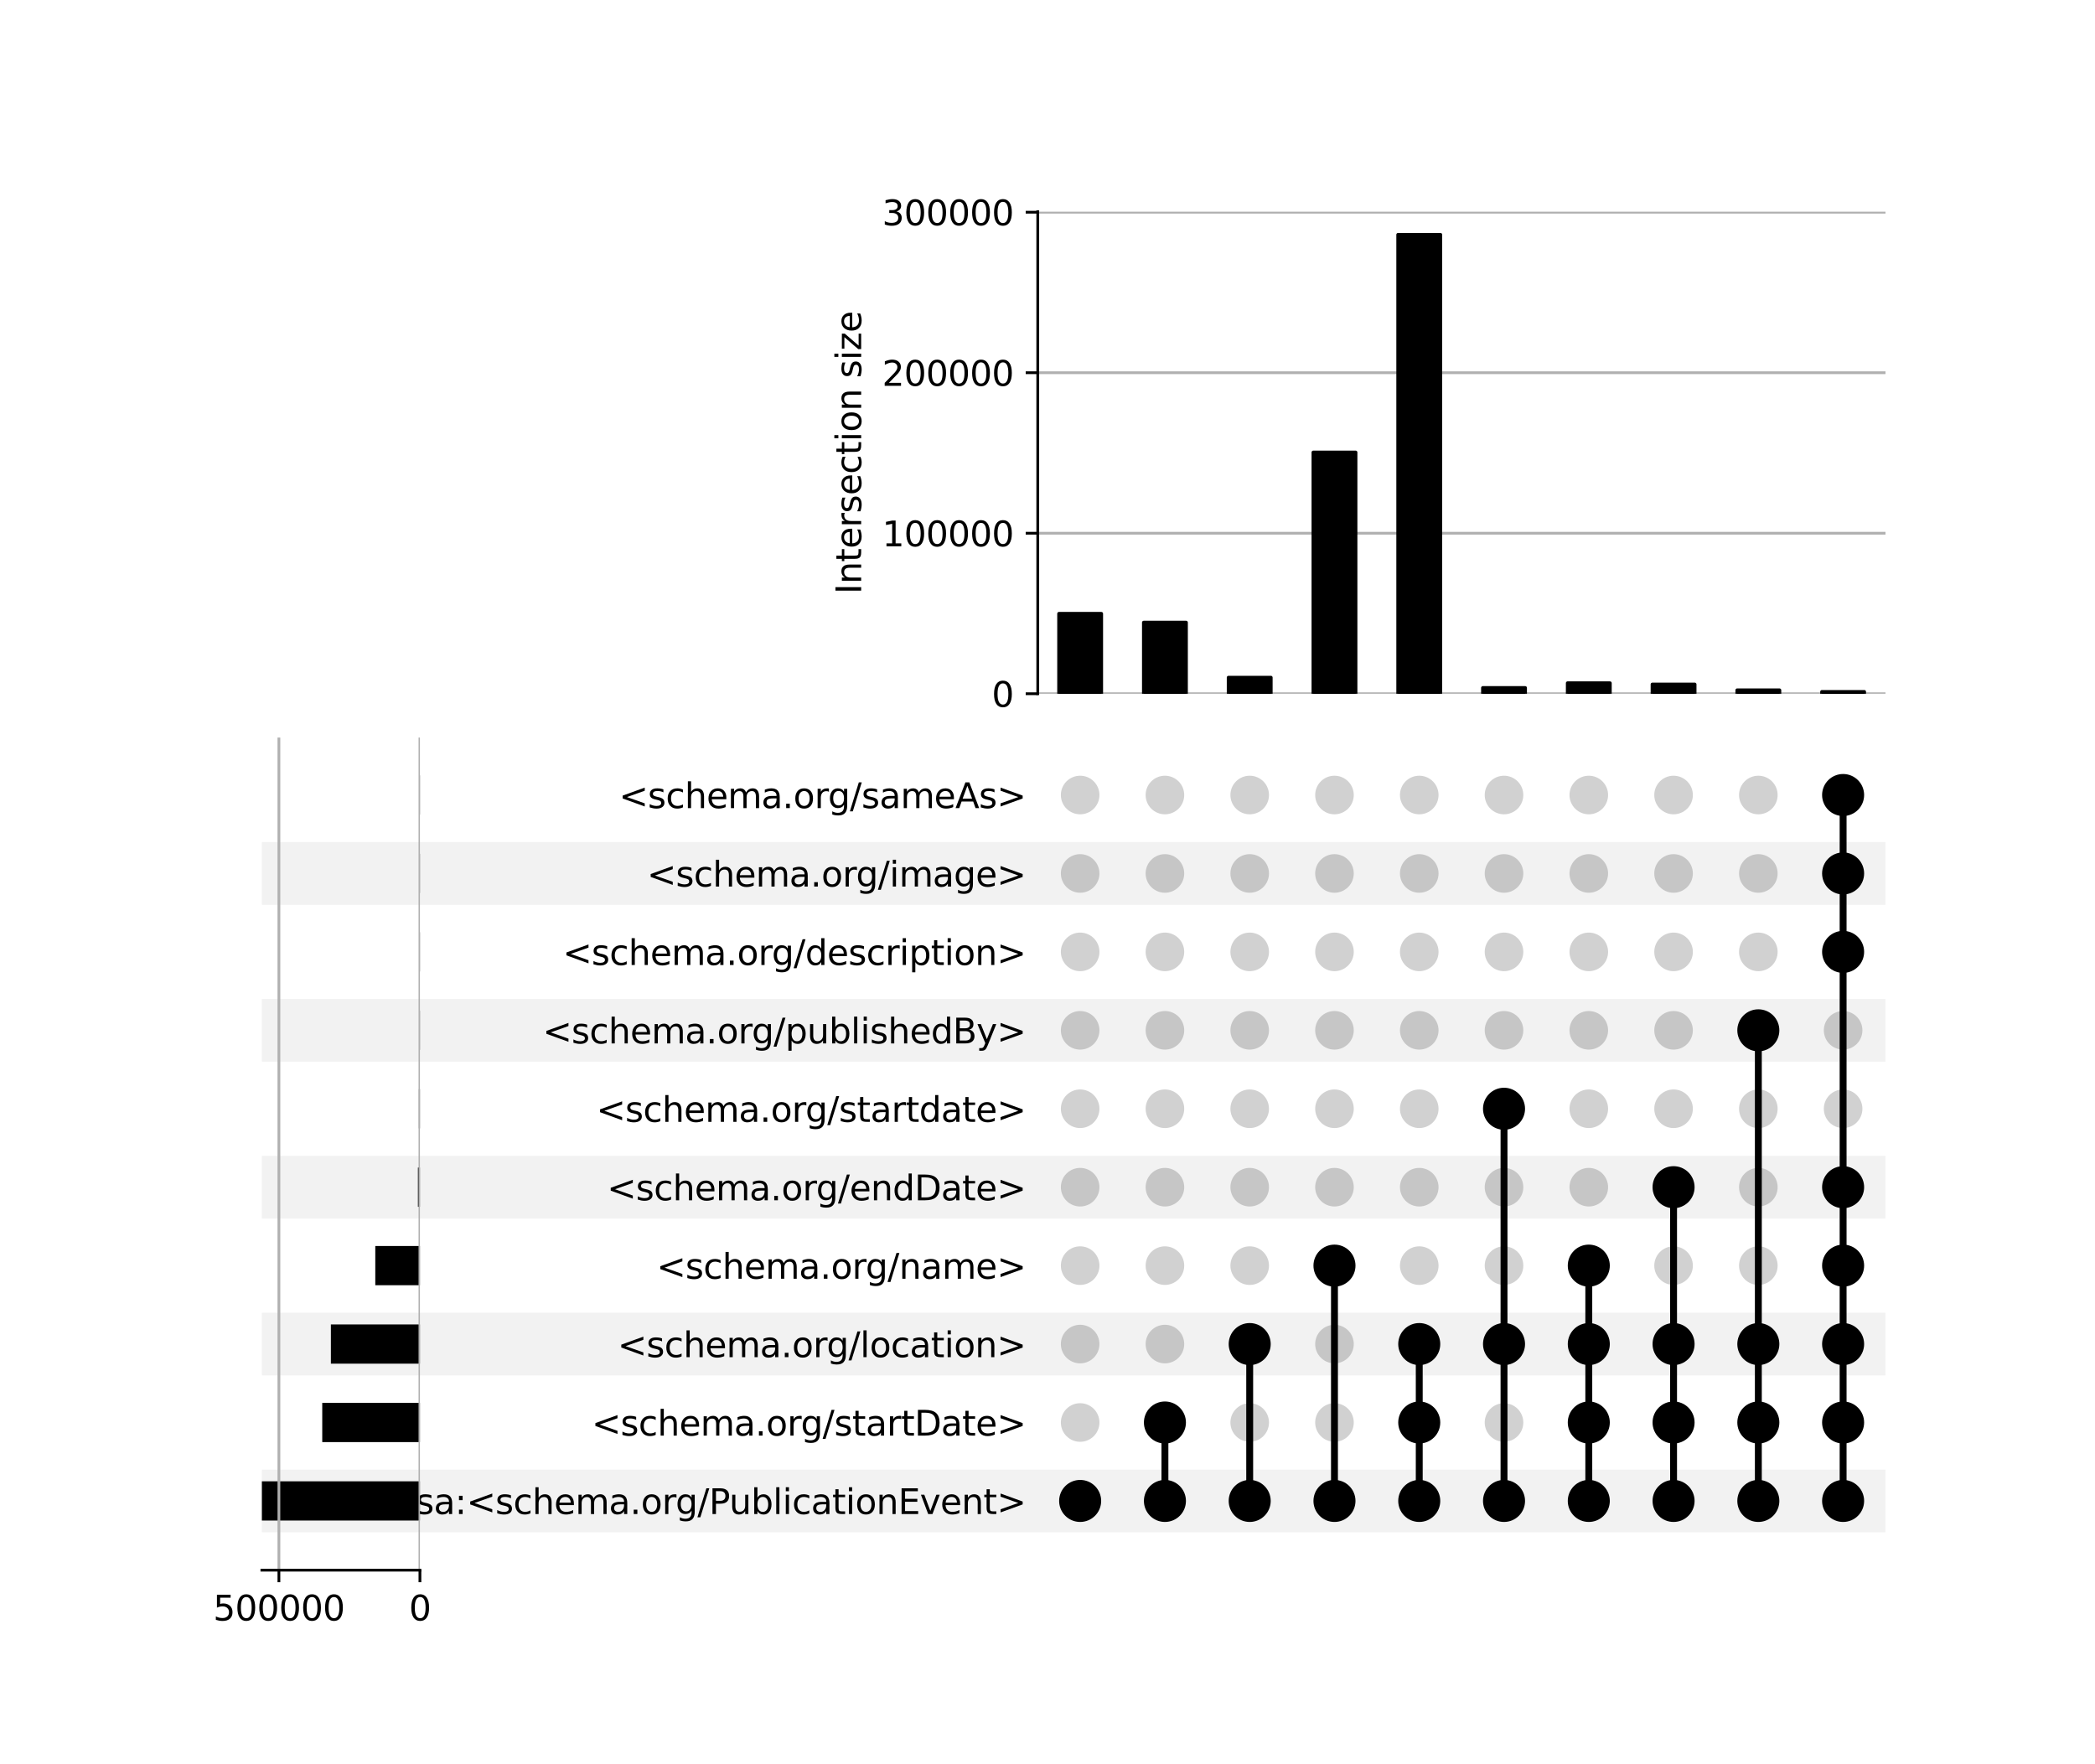 <?xml version="1.0" encoding="utf-8" standalone="no"?>
<!DOCTYPE svg PUBLIC "-//W3C//DTD SVG 1.1//EN"
  "http://www.w3.org/Graphics/SVG/1.1/DTD/svg11.dtd">
<svg xmlns:xlink="http://www.w3.org/1999/xlink" width="608pt" height="512pt" viewBox="0 0 608 512" xmlns="http://www.w3.org/2000/svg" version="1.1">
 <defs>
  <style type="text/css">*{stroke-linejoin: round; stroke-linecap: butt}</style>
 </defs>
 <g id="figure_1">
  <g id="patch_1">
   <path d="M 0 512 
L 608 512 
L 608 0 
L 0 0 
z
" style="fill: #ffffff"/>
  </g>
  <g id="axes_1">
   <g id="patch_2">
    <path d="M 76 444.697 
L 547.2 444.697 
L 547.2 426.486 
L 76 426.486 
z
" clip-path="url(#p957fea3baf)" style="fill-opacity: 0.051"/>
   </g>
   <g id="patch_3">
    <path d="M 76 399.17 
L 547.2 399.17 
L 547.2 380.96 
L 76 380.96 
z
" clip-path="url(#p957fea3baf)" style="fill-opacity: 0.051"/>
   </g>
   <g id="patch_4">
    <path d="M 76 353.644 
L 547.2 353.644 
L 547.2 335.434 
L 76 335.434 
z
" clip-path="url(#p957fea3baf)" style="fill-opacity: 0.051"/>
   </g>
   <g id="patch_5">
    <path d="M 76 308.118 
L 547.2 308.118 
L 547.2 289.907 
L 76 289.907 
z
" clip-path="url(#p957fea3baf)" style="fill-opacity: 0.051"/>
   </g>
   <g id="patch_6">
    <path d="M 76 262.591 
L 547.2 262.591 
L 547.2 244.381 
L 76 244.381 
z
" clip-path="url(#p957fea3baf)" style="fill-opacity: 0.051"/>
   </g>
   <g id="matplotlib.axis_1"/>
   <g id="matplotlib.axis_2">
    <g id="ytick_1"/>
    <g id="ytick_2"/>
    <g id="ytick_3"/>
    <g id="ytick_4"/>
    <g id="ytick_5"/>
    <g id="ytick_6"/>
    <g id="ytick_7"/>
    <g id="ytick_8"/>
    <g id="ytick_9"/>
    <g id="ytick_10"/>
   </g>
  </g>
  <g id="axes_2">
   <g id="matplotlib.axis_3">
    <g id="ytick_11">
     <g id="line2d_1"/>
     <g id="text_1">
      <!-- isa:&lt;schema.org/PublicationEvent&gt; -->
      <g transform="translate(117.888 439.391) scale(0.1 -0.1)">
       <defs>
        <path id="DejaVuSans-69" d="M 603 3500 
L 1178 3500 
L 1178 0 
L 603 0 
L 603 3500 
z
M 603 4863 
L 1178 4863 
L 1178 4134 
L 603 4134 
L 603 4863 
z
" transform="scale(0.016)"/>
        <path id="DejaVuSans-73" d="M 2834 3397 
L 2834 2853 
Q 2591 2978 2328 3040 
Q 2066 3103 1784 3103 
Q 1356 3103 1142 2972 
Q 928 2841 928 2578 
Q 928 2378 1081 2264 
Q 1234 2150 1697 2047 
L 1894 2003 
Q 2506 1872 2764 1633 
Q 3022 1394 3022 966 
Q 3022 478 2636 193 
Q 2250 -91 1575 -91 
Q 1294 -91 989 -36 
Q 684 19 347 128 
L 347 722 
Q 666 556 975 473 
Q 1284 391 1588 391 
Q 1994 391 2212 530 
Q 2431 669 2431 922 
Q 2431 1156 2273 1281 
Q 2116 1406 1581 1522 
L 1381 1569 
Q 847 1681 609 1914 
Q 372 2147 372 2553 
Q 372 3047 722 3315 
Q 1072 3584 1716 3584 
Q 2034 3584 2315 3537 
Q 2597 3491 2834 3397 
z
" transform="scale(0.016)"/>
        <path id="DejaVuSans-61" d="M 2194 1759 
Q 1497 1759 1228 1600 
Q 959 1441 959 1056 
Q 959 750 1161 570 
Q 1363 391 1709 391 
Q 2188 391 2477 730 
Q 2766 1069 2766 1631 
L 2766 1759 
L 2194 1759 
z
M 3341 1997 
L 3341 0 
L 2766 0 
L 2766 531 
Q 2569 213 2275 61 
Q 1981 -91 1556 -91 
Q 1019 -91 701 211 
Q 384 513 384 1019 
Q 384 1609 779 1909 
Q 1175 2209 1959 2209 
L 2766 2209 
L 2766 2266 
Q 2766 2663 2505 2880 
Q 2244 3097 1772 3097 
Q 1472 3097 1187 3025 
Q 903 2953 641 2809 
L 641 3341 
Q 956 3463 1253 3523 
Q 1550 3584 1831 3584 
Q 2591 3584 2966 3190 
Q 3341 2797 3341 1997 
z
" transform="scale(0.016)"/>
        <path id="DejaVuSans-3a" d="M 750 794 
L 1409 794 
L 1409 0 
L 750 0 
L 750 794 
z
M 750 3309 
L 1409 3309 
L 1409 2516 
L 750 2516 
L 750 3309 
z
" transform="scale(0.016)"/>
        <path id="DejaVuSans-3c" d="M 4684 3150 
L 1459 2003 
L 4684 863 
L 4684 294 
L 678 1747 
L 678 2266 
L 4684 3719 
L 4684 3150 
z
" transform="scale(0.016)"/>
        <path id="DejaVuSans-63" d="M 3122 3366 
L 3122 2828 
Q 2878 2963 2633 3030 
Q 2388 3097 2138 3097 
Q 1578 3097 1268 2742 
Q 959 2388 959 1747 
Q 959 1106 1268 751 
Q 1578 397 2138 397 
Q 2388 397 2633 464 
Q 2878 531 3122 666 
L 3122 134 
Q 2881 22 2623 -34 
Q 2366 -91 2075 -91 
Q 1284 -91 818 406 
Q 353 903 353 1747 
Q 353 2603 823 3093 
Q 1294 3584 2113 3584 
Q 2378 3584 2631 3529 
Q 2884 3475 3122 3366 
z
" transform="scale(0.016)"/>
        <path id="DejaVuSans-68" d="M 3513 2113 
L 3513 0 
L 2938 0 
L 2938 2094 
Q 2938 2591 2744 2837 
Q 2550 3084 2163 3084 
Q 1697 3084 1428 2787 
Q 1159 2491 1159 1978 
L 1159 0 
L 581 0 
L 581 4863 
L 1159 4863 
L 1159 2956 
Q 1366 3272 1645 3428 
Q 1925 3584 2291 3584 
Q 2894 3584 3203 3211 
Q 3513 2838 3513 2113 
z
" transform="scale(0.016)"/>
        <path id="DejaVuSans-65" d="M 3597 1894 
L 3597 1613 
L 953 1613 
Q 991 1019 1311 708 
Q 1631 397 2203 397 
Q 2534 397 2845 478 
Q 3156 559 3463 722 
L 3463 178 
Q 3153 47 2828 -22 
Q 2503 -91 2169 -91 
Q 1331 -91 842 396 
Q 353 884 353 1716 
Q 353 2575 817 3079 
Q 1281 3584 2069 3584 
Q 2775 3584 3186 3129 
Q 3597 2675 3597 1894 
z
M 3022 2063 
Q 3016 2534 2758 2815 
Q 2500 3097 2075 3097 
Q 1594 3097 1305 2825 
Q 1016 2553 972 2059 
L 3022 2063 
z
" transform="scale(0.016)"/>
        <path id="DejaVuSans-6d" d="M 3328 2828 
Q 3544 3216 3844 3400 
Q 4144 3584 4550 3584 
Q 5097 3584 5394 3201 
Q 5691 2819 5691 2113 
L 5691 0 
L 5113 0 
L 5113 2094 
Q 5113 2597 4934 2840 
Q 4756 3084 4391 3084 
Q 3944 3084 3684 2787 
Q 3425 2491 3425 1978 
L 3425 0 
L 2847 0 
L 2847 2094 
Q 2847 2600 2669 2842 
Q 2491 3084 2119 3084 
Q 1678 3084 1418 2786 
Q 1159 2488 1159 1978 
L 1159 0 
L 581 0 
L 581 3500 
L 1159 3500 
L 1159 2956 
Q 1356 3278 1631 3431 
Q 1906 3584 2284 3584 
Q 2666 3584 2933 3390 
Q 3200 3197 3328 2828 
z
" transform="scale(0.016)"/>
        <path id="DejaVuSans-2e" d="M 684 794 
L 1344 794 
L 1344 0 
L 684 0 
L 684 794 
z
" transform="scale(0.016)"/>
        <path id="DejaVuSans-6f" d="M 1959 3097 
Q 1497 3097 1228 2736 
Q 959 2375 959 1747 
Q 959 1119 1226 758 
Q 1494 397 1959 397 
Q 2419 397 2687 759 
Q 2956 1122 2956 1747 
Q 2956 2369 2687 2733 
Q 2419 3097 1959 3097 
z
M 1959 3584 
Q 2709 3584 3137 3096 
Q 3566 2609 3566 1747 
Q 3566 888 3137 398 
Q 2709 -91 1959 -91 
Q 1206 -91 779 398 
Q 353 888 353 1747 
Q 353 2609 779 3096 
Q 1206 3584 1959 3584 
z
" transform="scale(0.016)"/>
        <path id="DejaVuSans-72" d="M 2631 2963 
Q 2534 3019 2420 3045 
Q 2306 3072 2169 3072 
Q 1681 3072 1420 2755 
Q 1159 2438 1159 1844 
L 1159 0 
L 581 0 
L 581 3500 
L 1159 3500 
L 1159 2956 
Q 1341 3275 1631 3429 
Q 1922 3584 2338 3584 
Q 2397 3584 2469 3576 
Q 2541 3569 2628 3553 
L 2631 2963 
z
" transform="scale(0.016)"/>
        <path id="DejaVuSans-67" d="M 2906 1791 
Q 2906 2416 2648 2759 
Q 2391 3103 1925 3103 
Q 1463 3103 1205 2759 
Q 947 2416 947 1791 
Q 947 1169 1205 825 
Q 1463 481 1925 481 
Q 2391 481 2648 825 
Q 2906 1169 2906 1791 
z
M 3481 434 
Q 3481 -459 3084 -895 
Q 2688 -1331 1869 -1331 
Q 1566 -1331 1297 -1286 
Q 1028 -1241 775 -1147 
L 775 -588 
Q 1028 -725 1275 -790 
Q 1522 -856 1778 -856 
Q 2344 -856 2625 -561 
Q 2906 -266 2906 331 
L 2906 616 
Q 2728 306 2450 153 
Q 2172 0 1784 0 
Q 1141 0 747 490 
Q 353 981 353 1791 
Q 353 2603 747 3093 
Q 1141 3584 1784 3584 
Q 2172 3584 2450 3431 
Q 2728 3278 2906 2969 
L 2906 3500 
L 3481 3500 
L 3481 434 
z
" transform="scale(0.016)"/>
        <path id="DejaVuSans-2f" d="M 1625 4666 
L 2156 4666 
L 531 -594 
L 0 -594 
L 1625 4666 
z
" transform="scale(0.016)"/>
        <path id="DejaVuSans-50" d="M 1259 4147 
L 1259 2394 
L 2053 2394 
Q 2494 2394 2734 2622 
Q 2975 2850 2975 3272 
Q 2975 3691 2734 3919 
Q 2494 4147 2053 4147 
L 1259 4147 
z
M 628 4666 
L 2053 4666 
Q 2838 4666 3239 4311 
Q 3641 3956 3641 3272 
Q 3641 2581 3239 2228 
Q 2838 1875 2053 1875 
L 1259 1875 
L 1259 0 
L 628 0 
L 628 4666 
z
" transform="scale(0.016)"/>
        <path id="DejaVuSans-75" d="M 544 1381 
L 544 3500 
L 1119 3500 
L 1119 1403 
Q 1119 906 1312 657 
Q 1506 409 1894 409 
Q 2359 409 2629 706 
Q 2900 1003 2900 1516 
L 2900 3500 
L 3475 3500 
L 3475 0 
L 2900 0 
L 2900 538 
Q 2691 219 2414 64 
Q 2138 -91 1772 -91 
Q 1169 -91 856 284 
Q 544 659 544 1381 
z
M 1991 3584 
L 1991 3584 
z
" transform="scale(0.016)"/>
        <path id="DejaVuSans-62" d="M 3116 1747 
Q 3116 2381 2855 2742 
Q 2594 3103 2138 3103 
Q 1681 3103 1420 2742 
Q 1159 2381 1159 1747 
Q 1159 1113 1420 752 
Q 1681 391 2138 391 
Q 2594 391 2855 752 
Q 3116 1113 3116 1747 
z
M 1159 2969 
Q 1341 3281 1617 3432 
Q 1894 3584 2278 3584 
Q 2916 3584 3314 3078 
Q 3713 2572 3713 1747 
Q 3713 922 3314 415 
Q 2916 -91 2278 -91 
Q 1894 -91 1617 61 
Q 1341 213 1159 525 
L 1159 0 
L 581 0 
L 581 4863 
L 1159 4863 
L 1159 2969 
z
" transform="scale(0.016)"/>
        <path id="DejaVuSans-6c" d="M 603 4863 
L 1178 4863 
L 1178 0 
L 603 0 
L 603 4863 
z
" transform="scale(0.016)"/>
        <path id="DejaVuSans-74" d="M 1172 4494 
L 1172 3500 
L 2356 3500 
L 2356 3053 
L 1172 3053 
L 1172 1153 
Q 1172 725 1289 603 
Q 1406 481 1766 481 
L 2356 481 
L 2356 0 
L 1766 0 
Q 1100 0 847 248 
Q 594 497 594 1153 
L 594 3053 
L 172 3053 
L 172 3500 
L 594 3500 
L 594 4494 
L 1172 4494 
z
" transform="scale(0.016)"/>
        <path id="DejaVuSans-6e" d="M 3513 2113 
L 3513 0 
L 2938 0 
L 2938 2094 
Q 2938 2591 2744 2837 
Q 2550 3084 2163 3084 
Q 1697 3084 1428 2787 
Q 1159 2491 1159 1978 
L 1159 0 
L 581 0 
L 581 3500 
L 1159 3500 
L 1159 2956 
Q 1366 3272 1645 3428 
Q 1925 3584 2291 3584 
Q 2894 3584 3203 3211 
Q 3513 2838 3513 2113 
z
" transform="scale(0.016)"/>
        <path id="DejaVuSans-45" d="M 628 4666 
L 3578 4666 
L 3578 4134 
L 1259 4134 
L 1259 2753 
L 3481 2753 
L 3481 2222 
L 1259 2222 
L 1259 531 
L 3634 531 
L 3634 0 
L 628 0 
L 628 4666 
z
" transform="scale(0.016)"/>
        <path id="DejaVuSans-76" d="M 191 3500 
L 800 3500 
L 1894 563 
L 2988 3500 
L 3597 3500 
L 2284 0 
L 1503 0 
L 191 3500 
z
" transform="scale(0.016)"/>
        <path id="DejaVuSans-3e" d="M 678 3150 
L 678 3719 
L 4684 2266 
L 4684 1747 
L 678 294 
L 678 863 
L 3897 2003 
L 678 3150 
z
" transform="scale(0.016)"/>
       </defs>
       <use xlink:href="#DejaVuSans-69"/>
       <use xlink:href="#DejaVuSans-73" x="27.783"/>
       <use xlink:href="#DejaVuSans-61" x="79.883"/>
       <use xlink:href="#DejaVuSans-3a" x="141.162"/>
       <use xlink:href="#DejaVuSans-3c" x="174.854"/>
       <use xlink:href="#DejaVuSans-73" x="258.643"/>
       <use xlink:href="#DejaVuSans-63" x="310.742"/>
       <use xlink:href="#DejaVuSans-68" x="365.723"/>
       <use xlink:href="#DejaVuSans-65" x="429.102"/>
       <use xlink:href="#DejaVuSans-6d" x="490.625"/>
       <use xlink:href="#DejaVuSans-61" x="588.037"/>
       <use xlink:href="#DejaVuSans-2e" x="649.316"/>
       <use xlink:href="#DejaVuSans-6f" x="681.104"/>
       <use xlink:href="#DejaVuSans-72" x="742.285"/>
       <use xlink:href="#DejaVuSans-67" x="781.648"/>
       <use xlink:href="#DejaVuSans-2f" x="845.125"/>
       <use xlink:href="#DejaVuSans-50" x="878.816"/>
       <use xlink:href="#DejaVuSans-75" x="937.369"/>
       <use xlink:href="#DejaVuSans-62" x="1000.748"/>
       <use xlink:href="#DejaVuSans-6c" x="1064.225"/>
       <use xlink:href="#DejaVuSans-69" x="1092.008"/>
       <use xlink:href="#DejaVuSans-63" x="1119.791"/>
       <use xlink:href="#DejaVuSans-61" x="1174.771"/>
       <use xlink:href="#DejaVuSans-74" x="1236.051"/>
       <use xlink:href="#DejaVuSans-69" x="1275.26"/>
       <use xlink:href="#DejaVuSans-6f" x="1303.043"/>
       <use xlink:href="#DejaVuSans-6e" x="1364.225"/>
       <use xlink:href="#DejaVuSans-45" x="1427.604"/>
       <use xlink:href="#DejaVuSans-76" x="1490.787"/>
       <use xlink:href="#DejaVuSans-65" x="1549.967"/>
       <use xlink:href="#DejaVuSans-6e" x="1611.49"/>
       <use xlink:href="#DejaVuSans-74" x="1674.869"/>
       <use xlink:href="#DejaVuSans-3e" x="1714.078"/>
      </g>
     </g>
    </g>
    <g id="ytick_12">
     <g id="line2d_2"/>
     <g id="text_2">
      <!-- &lt;schema.org/startDate&gt; -->
      <g transform="translate(171.708 416.628) scale(0.1 -0.1)">
       <defs>
        <path id="DejaVuSans-44" d="M 1259 4147 
L 1259 519 
L 2022 519 
Q 2988 519 3436 956 
Q 3884 1394 3884 2338 
Q 3884 3275 3436 3711 
Q 2988 4147 2022 4147 
L 1259 4147 
z
M 628 4666 
L 1925 4666 
Q 3281 4666 3915 4102 
Q 4550 3538 4550 2338 
Q 4550 1131 3912 565 
Q 3275 0 1925 0 
L 628 0 
L 628 4666 
z
" transform="scale(0.016)"/>
       </defs>
       <use xlink:href="#DejaVuSans-3c"/>
       <use xlink:href="#DejaVuSans-73" x="83.789"/>
       <use xlink:href="#DejaVuSans-63" x="135.889"/>
       <use xlink:href="#DejaVuSans-68" x="190.869"/>
       <use xlink:href="#DejaVuSans-65" x="254.248"/>
       <use xlink:href="#DejaVuSans-6d" x="315.771"/>
       <use xlink:href="#DejaVuSans-61" x="413.184"/>
       <use xlink:href="#DejaVuSans-2e" x="474.463"/>
       <use xlink:href="#DejaVuSans-6f" x="506.25"/>
       <use xlink:href="#DejaVuSans-72" x="567.432"/>
       <use xlink:href="#DejaVuSans-67" x="606.795"/>
       <use xlink:href="#DejaVuSans-2f" x="670.271"/>
       <use xlink:href="#DejaVuSans-73" x="703.963"/>
       <use xlink:href="#DejaVuSans-74" x="756.062"/>
       <use xlink:href="#DejaVuSans-61" x="795.271"/>
       <use xlink:href="#DejaVuSans-72" x="856.551"/>
       <use xlink:href="#DejaVuSans-74" x="897.664"/>
       <use xlink:href="#DejaVuSans-44" x="936.873"/>
       <use xlink:href="#DejaVuSans-61" x="1013.875"/>
       <use xlink:href="#DejaVuSans-74" x="1075.154"/>
       <use xlink:href="#DejaVuSans-65" x="1114.363"/>
       <use xlink:href="#DejaVuSans-3e" x="1175.887"/>
      </g>
     </g>
    </g>
    <g id="ytick_13">
     <g id="line2d_3"/>
     <g id="text_3">
      <!-- &lt;schema.org/location&gt; -->
      <g transform="translate(179.221 393.864) scale(0.1 -0.1)">
       <use xlink:href="#DejaVuSans-3c"/>
       <use xlink:href="#DejaVuSans-73" x="83.789"/>
       <use xlink:href="#DejaVuSans-63" x="135.889"/>
       <use xlink:href="#DejaVuSans-68" x="190.869"/>
       <use xlink:href="#DejaVuSans-65" x="254.248"/>
       <use xlink:href="#DejaVuSans-6d" x="315.771"/>
       <use xlink:href="#DejaVuSans-61" x="413.184"/>
       <use xlink:href="#DejaVuSans-2e" x="474.463"/>
       <use xlink:href="#DejaVuSans-6f" x="506.25"/>
       <use xlink:href="#DejaVuSans-72" x="567.432"/>
       <use xlink:href="#DejaVuSans-67" x="606.795"/>
       <use xlink:href="#DejaVuSans-2f" x="670.271"/>
       <use xlink:href="#DejaVuSans-6c" x="703.963"/>
       <use xlink:href="#DejaVuSans-6f" x="731.746"/>
       <use xlink:href="#DejaVuSans-63" x="792.928"/>
       <use xlink:href="#DejaVuSans-61" x="847.908"/>
       <use xlink:href="#DejaVuSans-74" x="909.188"/>
       <use xlink:href="#DejaVuSans-69" x="948.396"/>
       <use xlink:href="#DejaVuSans-6f" x="976.18"/>
       <use xlink:href="#DejaVuSans-6e" x="1037.361"/>
       <use xlink:href="#DejaVuSans-3e" x="1100.74"/>
      </g>
     </g>
    </g>
    <g id="ytick_14">
     <g id="line2d_4"/>
     <g id="text_4">
      <!-- &lt;schema.org/name&gt; -->
      <g transform="translate(190.539 371.101) scale(0.1 -0.1)">
       <use xlink:href="#DejaVuSans-3c"/>
       <use xlink:href="#DejaVuSans-73" x="83.789"/>
       <use xlink:href="#DejaVuSans-63" x="135.889"/>
       <use xlink:href="#DejaVuSans-68" x="190.869"/>
       <use xlink:href="#DejaVuSans-65" x="254.248"/>
       <use xlink:href="#DejaVuSans-6d" x="315.771"/>
       <use xlink:href="#DejaVuSans-61" x="413.184"/>
       <use xlink:href="#DejaVuSans-2e" x="474.463"/>
       <use xlink:href="#DejaVuSans-6f" x="506.25"/>
       <use xlink:href="#DejaVuSans-72" x="567.432"/>
       <use xlink:href="#DejaVuSans-67" x="606.795"/>
       <use xlink:href="#DejaVuSans-2f" x="670.271"/>
       <use xlink:href="#DejaVuSans-6e" x="703.963"/>
       <use xlink:href="#DejaVuSans-61" x="767.342"/>
       <use xlink:href="#DejaVuSans-6d" x="828.621"/>
       <use xlink:href="#DejaVuSans-65" x="926.033"/>
       <use xlink:href="#DejaVuSans-3e" x="987.557"/>
      </g>
     </g>
    </g>
    <g id="ytick_15">
     <g id="line2d_5"/>
     <g id="text_5">
      <!-- &lt;schema.org/endDate&gt; -->
      <g transform="translate(176.158 348.338) scale(0.1 -0.1)">
       <defs>
        <path id="DejaVuSans-64" d="M 2906 2969 
L 2906 4863 
L 3481 4863 
L 3481 0 
L 2906 0 
L 2906 525 
Q 2725 213 2448 61 
Q 2172 -91 1784 -91 
Q 1150 -91 751 415 
Q 353 922 353 1747 
Q 353 2572 751 3078 
Q 1150 3584 1784 3584 
Q 2172 3584 2448 3432 
Q 2725 3281 2906 2969 
z
M 947 1747 
Q 947 1113 1208 752 
Q 1469 391 1925 391 
Q 2381 391 2643 752 
Q 2906 1113 2906 1747 
Q 2906 2381 2643 2742 
Q 2381 3103 1925 3103 
Q 1469 3103 1208 2742 
Q 947 2381 947 1747 
z
" transform="scale(0.016)"/>
       </defs>
       <use xlink:href="#DejaVuSans-3c"/>
       <use xlink:href="#DejaVuSans-73" x="83.789"/>
       <use xlink:href="#DejaVuSans-63" x="135.889"/>
       <use xlink:href="#DejaVuSans-68" x="190.869"/>
       <use xlink:href="#DejaVuSans-65" x="254.248"/>
       <use xlink:href="#DejaVuSans-6d" x="315.771"/>
       <use xlink:href="#DejaVuSans-61" x="413.184"/>
       <use xlink:href="#DejaVuSans-2e" x="474.463"/>
       <use xlink:href="#DejaVuSans-6f" x="506.25"/>
       <use xlink:href="#DejaVuSans-72" x="567.432"/>
       <use xlink:href="#DejaVuSans-67" x="606.795"/>
       <use xlink:href="#DejaVuSans-2f" x="670.271"/>
       <use xlink:href="#DejaVuSans-65" x="703.963"/>
       <use xlink:href="#DejaVuSans-6e" x="765.486"/>
       <use xlink:href="#DejaVuSans-64" x="828.865"/>
       <use xlink:href="#DejaVuSans-44" x="892.342"/>
       <use xlink:href="#DejaVuSans-61" x="969.344"/>
       <use xlink:href="#DejaVuSans-74" x="1030.623"/>
       <use xlink:href="#DejaVuSans-65" x="1069.832"/>
       <use xlink:href="#DejaVuSans-3e" x="1131.355"/>
      </g>
     </g>
    </g>
    <g id="ytick_16">
     <g id="line2d_6"/>
     <g id="text_6">
      <!-- &lt;schema.org/startdate&gt; -->
      <g transform="translate(173.06 325.575) scale(0.1 -0.1)">
       <use xlink:href="#DejaVuSans-3c"/>
       <use xlink:href="#DejaVuSans-73" x="83.789"/>
       <use xlink:href="#DejaVuSans-63" x="135.889"/>
       <use xlink:href="#DejaVuSans-68" x="190.869"/>
       <use xlink:href="#DejaVuSans-65" x="254.248"/>
       <use xlink:href="#DejaVuSans-6d" x="315.771"/>
       <use xlink:href="#DejaVuSans-61" x="413.184"/>
       <use xlink:href="#DejaVuSans-2e" x="474.463"/>
       <use xlink:href="#DejaVuSans-6f" x="506.25"/>
       <use xlink:href="#DejaVuSans-72" x="567.432"/>
       <use xlink:href="#DejaVuSans-67" x="606.795"/>
       <use xlink:href="#DejaVuSans-2f" x="670.271"/>
       <use xlink:href="#DejaVuSans-73" x="703.963"/>
       <use xlink:href="#DejaVuSans-74" x="756.062"/>
       <use xlink:href="#DejaVuSans-61" x="795.271"/>
       <use xlink:href="#DejaVuSans-72" x="856.551"/>
       <use xlink:href="#DejaVuSans-74" x="897.664"/>
       <use xlink:href="#DejaVuSans-64" x="936.873"/>
       <use xlink:href="#DejaVuSans-61" x="1000.35"/>
       <use xlink:href="#DejaVuSans-74" x="1061.629"/>
       <use xlink:href="#DejaVuSans-65" x="1100.838"/>
       <use xlink:href="#DejaVuSans-3e" x="1162.361"/>
      </g>
     </g>
    </g>
    <g id="ytick_17">
     <g id="line2d_7"/>
     <g id="text_7">
      <!-- &lt;schema.org/publishedBy&gt; -->
      <g transform="translate(157.48 302.812) scale(0.1 -0.1)">
       <defs>
        <path id="DejaVuSans-70" d="M 1159 525 
L 1159 -1331 
L 581 -1331 
L 581 3500 
L 1159 3500 
L 1159 2969 
Q 1341 3281 1617 3432 
Q 1894 3584 2278 3584 
Q 2916 3584 3314 3078 
Q 3713 2572 3713 1747 
Q 3713 922 3314 415 
Q 2916 -91 2278 -91 
Q 1894 -91 1617 61 
Q 1341 213 1159 525 
z
M 3116 1747 
Q 3116 2381 2855 2742 
Q 2594 3103 2138 3103 
Q 1681 3103 1420 2742 
Q 1159 2381 1159 1747 
Q 1159 1113 1420 752 
Q 1681 391 2138 391 
Q 2594 391 2855 752 
Q 3116 1113 3116 1747 
z
" transform="scale(0.016)"/>
        <path id="DejaVuSans-42" d="M 1259 2228 
L 1259 519 
L 2272 519 
Q 2781 519 3026 730 
Q 3272 941 3272 1375 
Q 3272 1813 3026 2020 
Q 2781 2228 2272 2228 
L 1259 2228 
z
M 1259 4147 
L 1259 2741 
L 2194 2741 
Q 2656 2741 2882 2914 
Q 3109 3088 3109 3444 
Q 3109 3797 2882 3972 
Q 2656 4147 2194 4147 
L 1259 4147 
z
M 628 4666 
L 2241 4666 
Q 2963 4666 3353 4366 
Q 3744 4066 3744 3513 
Q 3744 3084 3544 2831 
Q 3344 2578 2956 2516 
Q 3422 2416 3680 2098 
Q 3938 1781 3938 1306 
Q 3938 681 3513 340 
Q 3088 0 2303 0 
L 628 0 
L 628 4666 
z
" transform="scale(0.016)"/>
        <path id="DejaVuSans-79" d="M 2059 -325 
Q 1816 -950 1584 -1140 
Q 1353 -1331 966 -1331 
L 506 -1331 
L 506 -850 
L 844 -850 
Q 1081 -850 1212 -737 
Q 1344 -625 1503 -206 
L 1606 56 
L 191 3500 
L 800 3500 
L 1894 763 
L 2988 3500 
L 3597 3500 
L 2059 -325 
z
" transform="scale(0.016)"/>
       </defs>
       <use xlink:href="#DejaVuSans-3c"/>
       <use xlink:href="#DejaVuSans-73" x="83.789"/>
       <use xlink:href="#DejaVuSans-63" x="135.889"/>
       <use xlink:href="#DejaVuSans-68" x="190.869"/>
       <use xlink:href="#DejaVuSans-65" x="254.248"/>
       <use xlink:href="#DejaVuSans-6d" x="315.771"/>
       <use xlink:href="#DejaVuSans-61" x="413.184"/>
       <use xlink:href="#DejaVuSans-2e" x="474.463"/>
       <use xlink:href="#DejaVuSans-6f" x="506.25"/>
       <use xlink:href="#DejaVuSans-72" x="567.432"/>
       <use xlink:href="#DejaVuSans-67" x="606.795"/>
       <use xlink:href="#DejaVuSans-2f" x="670.271"/>
       <use xlink:href="#DejaVuSans-70" x="703.963"/>
       <use xlink:href="#DejaVuSans-75" x="767.439"/>
       <use xlink:href="#DejaVuSans-62" x="830.818"/>
       <use xlink:href="#DejaVuSans-6c" x="894.295"/>
       <use xlink:href="#DejaVuSans-69" x="922.078"/>
       <use xlink:href="#DejaVuSans-73" x="949.861"/>
       <use xlink:href="#DejaVuSans-68" x="1001.961"/>
       <use xlink:href="#DejaVuSans-65" x="1065.34"/>
       <use xlink:href="#DejaVuSans-64" x="1126.863"/>
       <use xlink:href="#DejaVuSans-42" x="1190.34"/>
       <use xlink:href="#DejaVuSans-79" x="1258.943"/>
       <use xlink:href="#DejaVuSans-3e" x="1318.123"/>
      </g>
     </g>
    </g>
    <g id="ytick_18">
     <g id="line2d_8"/>
     <g id="text_8">
      <!-- &lt;schema.org/description&gt; -->
      <g transform="translate(163.297 280.049) scale(0.1 -0.1)">
       <use xlink:href="#DejaVuSans-3c"/>
       <use xlink:href="#DejaVuSans-73" x="83.789"/>
       <use xlink:href="#DejaVuSans-63" x="135.889"/>
       <use xlink:href="#DejaVuSans-68" x="190.869"/>
       <use xlink:href="#DejaVuSans-65" x="254.248"/>
       <use xlink:href="#DejaVuSans-6d" x="315.771"/>
       <use xlink:href="#DejaVuSans-61" x="413.184"/>
       <use xlink:href="#DejaVuSans-2e" x="474.463"/>
       <use xlink:href="#DejaVuSans-6f" x="506.25"/>
       <use xlink:href="#DejaVuSans-72" x="567.432"/>
       <use xlink:href="#DejaVuSans-67" x="606.795"/>
       <use xlink:href="#DejaVuSans-2f" x="670.271"/>
       <use xlink:href="#DejaVuSans-64" x="703.963"/>
       <use xlink:href="#DejaVuSans-65" x="767.439"/>
       <use xlink:href="#DejaVuSans-73" x="828.963"/>
       <use xlink:href="#DejaVuSans-63" x="881.062"/>
       <use xlink:href="#DejaVuSans-72" x="936.043"/>
       <use xlink:href="#DejaVuSans-69" x="977.156"/>
       <use xlink:href="#DejaVuSans-70" x="1004.939"/>
       <use xlink:href="#DejaVuSans-74" x="1068.416"/>
       <use xlink:href="#DejaVuSans-69" x="1107.625"/>
       <use xlink:href="#DejaVuSans-6f" x="1135.408"/>
       <use xlink:href="#DejaVuSans-6e" x="1196.59"/>
       <use xlink:href="#DejaVuSans-3e" x="1259.969"/>
      </g>
     </g>
    </g>
    <g id="ytick_19">
     <g id="line2d_9"/>
     <g id="text_9">
      <!-- &lt;schema.org/image&gt; -->
      <g transform="translate(187.75 257.285) scale(0.1 -0.1)">
       <use xlink:href="#DejaVuSans-3c"/>
       <use xlink:href="#DejaVuSans-73" x="83.789"/>
       <use xlink:href="#DejaVuSans-63" x="135.889"/>
       <use xlink:href="#DejaVuSans-68" x="190.869"/>
       <use xlink:href="#DejaVuSans-65" x="254.248"/>
       <use xlink:href="#DejaVuSans-6d" x="315.771"/>
       <use xlink:href="#DejaVuSans-61" x="413.184"/>
       <use xlink:href="#DejaVuSans-2e" x="474.463"/>
       <use xlink:href="#DejaVuSans-6f" x="506.25"/>
       <use xlink:href="#DejaVuSans-72" x="567.432"/>
       <use xlink:href="#DejaVuSans-67" x="606.795"/>
       <use xlink:href="#DejaVuSans-2f" x="670.271"/>
       <use xlink:href="#DejaVuSans-69" x="703.963"/>
       <use xlink:href="#DejaVuSans-6d" x="731.746"/>
       <use xlink:href="#DejaVuSans-61" x="829.158"/>
       <use xlink:href="#DejaVuSans-67" x="890.438"/>
       <use xlink:href="#DejaVuSans-65" x="953.914"/>
       <use xlink:href="#DejaVuSans-3e" x="1015.438"/>
      </g>
     </g>
    </g>
    <g id="ytick_20">
     <g id="line2d_10"/>
     <g id="text_10">
      <!-- &lt;schema.org/sameAs&gt; -->
      <g transform="translate(179.617 234.522) scale(0.1 -0.1)">
       <defs>
        <path id="DejaVuSans-41" d="M 2188 4044 
L 1331 1722 
L 3047 1722 
L 2188 4044 
z
M 1831 4666 
L 2547 4666 
L 4325 0 
L 3669 0 
L 3244 1197 
L 1141 1197 
L 716 0 
L 50 0 
L 1831 4666 
z
" transform="scale(0.016)"/>
       </defs>
       <use xlink:href="#DejaVuSans-3c"/>
       <use xlink:href="#DejaVuSans-73" x="83.789"/>
       <use xlink:href="#DejaVuSans-63" x="135.889"/>
       <use xlink:href="#DejaVuSans-68" x="190.869"/>
       <use xlink:href="#DejaVuSans-65" x="254.248"/>
       <use xlink:href="#DejaVuSans-6d" x="315.771"/>
       <use xlink:href="#DejaVuSans-61" x="413.184"/>
       <use xlink:href="#DejaVuSans-2e" x="474.463"/>
       <use xlink:href="#DejaVuSans-6f" x="506.25"/>
       <use xlink:href="#DejaVuSans-72" x="567.432"/>
       <use xlink:href="#DejaVuSans-67" x="606.795"/>
       <use xlink:href="#DejaVuSans-2f" x="670.271"/>
       <use xlink:href="#DejaVuSans-73" x="703.963"/>
       <use xlink:href="#DejaVuSans-61" x="756.062"/>
       <use xlink:href="#DejaVuSans-6d" x="817.342"/>
       <use xlink:href="#DejaVuSans-65" x="914.754"/>
       <use xlink:href="#DejaVuSans-41" x="976.277"/>
       <use xlink:href="#DejaVuSans-73" x="1044.686"/>
       <use xlink:href="#DejaVuSans-3e" x="1096.785"/>
      </g>
     </g>
    </g>
   </g>
   <g id="LineCollection_1">
    <path d="M 313.476 435.592 
L 313.476 435.592 
" clip-path="url(#p6e088f5907)" style="fill: none; stroke: #000000; stroke-width: 2"/>
    <path d="M 338.079 435.592 
L 338.079 412.828 
" clip-path="url(#p6e088f5907)" style="fill: none; stroke: #000000; stroke-width: 2"/>
    <path d="M 362.681 435.592 
L 362.681 390.065 
" clip-path="url(#p6e088f5907)" style="fill: none; stroke: #000000; stroke-width: 2"/>
    <path d="M 387.284 435.592 
L 387.284 367.302 
" clip-path="url(#p6e088f5907)" style="fill: none; stroke: #000000; stroke-width: 2"/>
    <path d="M 411.886 435.592 
L 411.886 390.065 
" clip-path="url(#p6e088f5907)" style="fill: none; stroke: #000000; stroke-width: 2"/>
    <path d="M 436.489 435.592 
L 436.489 321.776 
" clip-path="url(#p6e088f5907)" style="fill: none; stroke: #000000; stroke-width: 2"/>
    <path d="M 461.091 435.592 
L 461.091 367.302 
" clip-path="url(#p6e088f5907)" style="fill: none; stroke: #000000; stroke-width: 2"/>
    <path d="M 485.694 435.592 
L 485.694 344.539 
" clip-path="url(#p6e088f5907)" style="fill: none; stroke: #000000; stroke-width: 2"/>
    <path d="M 510.296 435.592 
L 510.296 299.013 
" clip-path="url(#p6e088f5907)" style="fill: none; stroke: #000000; stroke-width: 2"/>
    <path d="M 534.899 435.592 
L 534.899 230.723 
" clip-path="url(#p6e088f5907)" style="fill: none; stroke: #000000; stroke-width: 2"/>
   </g>
   <g id="PathCollection_1">
    <defs>
     <path id="C0_0_768ee4e463" d="M 0 5.6 
C 1.485 5.6 2.91 5.01 3.96 3.96 
C 5.01 2.91 5.6 1.485 5.6 -0 
C 5.6 -1.485 5.01 -2.91 3.96 -3.96 
C 2.91 -5.01 1.485 -5.6 0 -5.6 
C -1.485 -5.6 -2.91 -5.01 -3.96 -3.96 
C -5.01 -2.91 -5.6 -1.485 -5.6 0 
C -5.6 1.485 -5.01 2.91 -3.96 3.96 
C -2.91 5.01 -1.485 5.6 0 5.6 
z
"/>
    </defs>
    <g clip-path="url(#p6e088f5907)">
     <use xlink:href="#C0_0_768ee4e463" x="313.476" y="435.592" style="stroke: #000000"/>
    </g>
    <g clip-path="url(#p6e088f5907)">
     <use xlink:href="#C0_0_768ee4e463" x="313.476" y="412.828" style="fill-opacity: 0.18"/>
    </g>
    <g clip-path="url(#p6e088f5907)">
     <use xlink:href="#C0_0_768ee4e463" x="313.476" y="390.065" style="fill-opacity: 0.18"/>
    </g>
    <g clip-path="url(#p6e088f5907)">
     <use xlink:href="#C0_0_768ee4e463" x="313.476" y="367.302" style="fill-opacity: 0.18"/>
    </g>
    <g clip-path="url(#p6e088f5907)">
     <use xlink:href="#C0_0_768ee4e463" x="313.476" y="344.539" style="fill-opacity: 0.18"/>
    </g>
    <g clip-path="url(#p6e088f5907)">
     <use xlink:href="#C0_0_768ee4e463" x="313.476" y="321.776" style="fill-opacity: 0.18"/>
    </g>
    <g clip-path="url(#p6e088f5907)">
     <use xlink:href="#C0_0_768ee4e463" x="313.476" y="299.013" style="fill-opacity: 0.18"/>
    </g>
    <g clip-path="url(#p6e088f5907)">
     <use xlink:href="#C0_0_768ee4e463" x="313.476" y="276.249" style="fill-opacity: 0.18"/>
    </g>
    <g clip-path="url(#p6e088f5907)">
     <use xlink:href="#C0_0_768ee4e463" x="313.476" y="253.486" style="fill-opacity: 0.18"/>
    </g>
    <g clip-path="url(#p6e088f5907)">
     <use xlink:href="#C0_0_768ee4e463" x="313.476" y="230.723" style="fill-opacity: 0.18"/>
    </g>
    <g clip-path="url(#p6e088f5907)">
     <use xlink:href="#C0_0_768ee4e463" x="338.079" y="435.592" style="stroke: #000000"/>
    </g>
    <g clip-path="url(#p6e088f5907)">
     <use xlink:href="#C0_0_768ee4e463" x="338.079" y="412.828" style="stroke: #000000"/>
    </g>
    <g clip-path="url(#p6e088f5907)">
     <use xlink:href="#C0_0_768ee4e463" x="338.079" y="390.065" style="fill-opacity: 0.18"/>
    </g>
    <g clip-path="url(#p6e088f5907)">
     <use xlink:href="#C0_0_768ee4e463" x="338.079" y="367.302" style="fill-opacity: 0.18"/>
    </g>
    <g clip-path="url(#p6e088f5907)">
     <use xlink:href="#C0_0_768ee4e463" x="338.079" y="344.539" style="fill-opacity: 0.18"/>
    </g>
    <g clip-path="url(#p6e088f5907)">
     <use xlink:href="#C0_0_768ee4e463" x="338.079" y="321.776" style="fill-opacity: 0.18"/>
    </g>
    <g clip-path="url(#p6e088f5907)">
     <use xlink:href="#C0_0_768ee4e463" x="338.079" y="299.013" style="fill-opacity: 0.18"/>
    </g>
    <g clip-path="url(#p6e088f5907)">
     <use xlink:href="#C0_0_768ee4e463" x="338.079" y="276.249" style="fill-opacity: 0.18"/>
    </g>
    <g clip-path="url(#p6e088f5907)">
     <use xlink:href="#C0_0_768ee4e463" x="338.079" y="253.486" style="fill-opacity: 0.18"/>
    </g>
    <g clip-path="url(#p6e088f5907)">
     <use xlink:href="#C0_0_768ee4e463" x="338.079" y="230.723" style="fill-opacity: 0.18"/>
    </g>
    <g clip-path="url(#p6e088f5907)">
     <use xlink:href="#C0_0_768ee4e463" x="362.681" y="435.592" style="stroke: #000000"/>
    </g>
    <g clip-path="url(#p6e088f5907)">
     <use xlink:href="#C0_0_768ee4e463" x="362.681" y="412.828" style="fill-opacity: 0.18"/>
    </g>
    <g clip-path="url(#p6e088f5907)">
     <use xlink:href="#C0_0_768ee4e463" x="362.681" y="390.065" style="stroke: #000000"/>
    </g>
    <g clip-path="url(#p6e088f5907)">
     <use xlink:href="#C0_0_768ee4e463" x="362.681" y="367.302" style="fill-opacity: 0.18"/>
    </g>
    <g clip-path="url(#p6e088f5907)">
     <use xlink:href="#C0_0_768ee4e463" x="362.681" y="344.539" style="fill-opacity: 0.18"/>
    </g>
    <g clip-path="url(#p6e088f5907)">
     <use xlink:href="#C0_0_768ee4e463" x="362.681" y="321.776" style="fill-opacity: 0.18"/>
    </g>
    <g clip-path="url(#p6e088f5907)">
     <use xlink:href="#C0_0_768ee4e463" x="362.681" y="299.013" style="fill-opacity: 0.18"/>
    </g>
    <g clip-path="url(#p6e088f5907)">
     <use xlink:href="#C0_0_768ee4e463" x="362.681" y="276.249" style="fill-opacity: 0.18"/>
    </g>
    <g clip-path="url(#p6e088f5907)">
     <use xlink:href="#C0_0_768ee4e463" x="362.681" y="253.486" style="fill-opacity: 0.18"/>
    </g>
    <g clip-path="url(#p6e088f5907)">
     <use xlink:href="#C0_0_768ee4e463" x="362.681" y="230.723" style="fill-opacity: 0.18"/>
    </g>
    <g clip-path="url(#p6e088f5907)">
     <use xlink:href="#C0_0_768ee4e463" x="387.284" y="435.592" style="stroke: #000000"/>
    </g>
    <g clip-path="url(#p6e088f5907)">
     <use xlink:href="#C0_0_768ee4e463" x="387.284" y="412.828" style="fill-opacity: 0.18"/>
    </g>
    <g clip-path="url(#p6e088f5907)">
     <use xlink:href="#C0_0_768ee4e463" x="387.284" y="390.065" style="fill-opacity: 0.18"/>
    </g>
    <g clip-path="url(#p6e088f5907)">
     <use xlink:href="#C0_0_768ee4e463" x="387.284" y="367.302" style="stroke: #000000"/>
    </g>
    <g clip-path="url(#p6e088f5907)">
     <use xlink:href="#C0_0_768ee4e463" x="387.284" y="344.539" style="fill-opacity: 0.18"/>
    </g>
    <g clip-path="url(#p6e088f5907)">
     <use xlink:href="#C0_0_768ee4e463" x="387.284" y="321.776" style="fill-opacity: 0.18"/>
    </g>
    <g clip-path="url(#p6e088f5907)">
     <use xlink:href="#C0_0_768ee4e463" x="387.284" y="299.013" style="fill-opacity: 0.18"/>
    </g>
    <g clip-path="url(#p6e088f5907)">
     <use xlink:href="#C0_0_768ee4e463" x="387.284" y="276.249" style="fill-opacity: 0.18"/>
    </g>
    <g clip-path="url(#p6e088f5907)">
     <use xlink:href="#C0_0_768ee4e463" x="387.284" y="253.486" style="fill-opacity: 0.18"/>
    </g>
    <g clip-path="url(#p6e088f5907)">
     <use xlink:href="#C0_0_768ee4e463" x="387.284" y="230.723" style="fill-opacity: 0.18"/>
    </g>
    <g clip-path="url(#p6e088f5907)">
     <use xlink:href="#C0_0_768ee4e463" x="411.886" y="435.592" style="stroke: #000000"/>
    </g>
    <g clip-path="url(#p6e088f5907)">
     <use xlink:href="#C0_0_768ee4e463" x="411.886" y="412.828" style="stroke: #000000"/>
    </g>
    <g clip-path="url(#p6e088f5907)">
     <use xlink:href="#C0_0_768ee4e463" x="411.886" y="390.065" style="stroke: #000000"/>
    </g>
    <g clip-path="url(#p6e088f5907)">
     <use xlink:href="#C0_0_768ee4e463" x="411.886" y="367.302" style="fill-opacity: 0.18"/>
    </g>
    <g clip-path="url(#p6e088f5907)">
     <use xlink:href="#C0_0_768ee4e463" x="411.886" y="344.539" style="fill-opacity: 0.18"/>
    </g>
    <g clip-path="url(#p6e088f5907)">
     <use xlink:href="#C0_0_768ee4e463" x="411.886" y="321.776" style="fill-opacity: 0.18"/>
    </g>
    <g clip-path="url(#p6e088f5907)">
     <use xlink:href="#C0_0_768ee4e463" x="411.886" y="299.013" style="fill-opacity: 0.18"/>
    </g>
    <g clip-path="url(#p6e088f5907)">
     <use xlink:href="#C0_0_768ee4e463" x="411.886" y="276.249" style="fill-opacity: 0.18"/>
    </g>
    <g clip-path="url(#p6e088f5907)">
     <use xlink:href="#C0_0_768ee4e463" x="411.886" y="253.486" style="fill-opacity: 0.18"/>
    </g>
    <g clip-path="url(#p6e088f5907)">
     <use xlink:href="#C0_0_768ee4e463" x="411.886" y="230.723" style="fill-opacity: 0.18"/>
    </g>
    <g clip-path="url(#p6e088f5907)">
     <use xlink:href="#C0_0_768ee4e463" x="436.489" y="435.592" style="stroke: #000000"/>
    </g>
    <g clip-path="url(#p6e088f5907)">
     <use xlink:href="#C0_0_768ee4e463" x="436.489" y="412.828" style="fill-opacity: 0.18"/>
    </g>
    <g clip-path="url(#p6e088f5907)">
     <use xlink:href="#C0_0_768ee4e463" x="436.489" y="390.065" style="stroke: #000000"/>
    </g>
    <g clip-path="url(#p6e088f5907)">
     <use xlink:href="#C0_0_768ee4e463" x="436.489" y="367.302" style="fill-opacity: 0.18"/>
    </g>
    <g clip-path="url(#p6e088f5907)">
     <use xlink:href="#C0_0_768ee4e463" x="436.489" y="344.539" style="fill-opacity: 0.18"/>
    </g>
    <g clip-path="url(#p6e088f5907)">
     <use xlink:href="#C0_0_768ee4e463" x="436.489" y="321.776" style="stroke: #000000"/>
    </g>
    <g clip-path="url(#p6e088f5907)">
     <use xlink:href="#C0_0_768ee4e463" x="436.489" y="299.013" style="fill-opacity: 0.18"/>
    </g>
    <g clip-path="url(#p6e088f5907)">
     <use xlink:href="#C0_0_768ee4e463" x="436.489" y="276.249" style="fill-opacity: 0.18"/>
    </g>
    <g clip-path="url(#p6e088f5907)">
     <use xlink:href="#C0_0_768ee4e463" x="436.489" y="253.486" style="fill-opacity: 0.18"/>
    </g>
    <g clip-path="url(#p6e088f5907)">
     <use xlink:href="#C0_0_768ee4e463" x="436.489" y="230.723" style="fill-opacity: 0.18"/>
    </g>
    <g clip-path="url(#p6e088f5907)">
     <use xlink:href="#C0_0_768ee4e463" x="461.091" y="435.592" style="stroke: #000000"/>
    </g>
    <g clip-path="url(#p6e088f5907)">
     <use xlink:href="#C0_0_768ee4e463" x="461.091" y="412.828" style="stroke: #000000"/>
    </g>
    <g clip-path="url(#p6e088f5907)">
     <use xlink:href="#C0_0_768ee4e463" x="461.091" y="390.065" style="stroke: #000000"/>
    </g>
    <g clip-path="url(#p6e088f5907)">
     <use xlink:href="#C0_0_768ee4e463" x="461.091" y="367.302" style="stroke: #000000"/>
    </g>
    <g clip-path="url(#p6e088f5907)">
     <use xlink:href="#C0_0_768ee4e463" x="461.091" y="344.539" style="fill-opacity: 0.18"/>
    </g>
    <g clip-path="url(#p6e088f5907)">
     <use xlink:href="#C0_0_768ee4e463" x="461.091" y="321.776" style="fill-opacity: 0.18"/>
    </g>
    <g clip-path="url(#p6e088f5907)">
     <use xlink:href="#C0_0_768ee4e463" x="461.091" y="299.013" style="fill-opacity: 0.18"/>
    </g>
    <g clip-path="url(#p6e088f5907)">
     <use xlink:href="#C0_0_768ee4e463" x="461.091" y="276.249" style="fill-opacity: 0.18"/>
    </g>
    <g clip-path="url(#p6e088f5907)">
     <use xlink:href="#C0_0_768ee4e463" x="461.091" y="253.486" style="fill-opacity: 0.18"/>
    </g>
    <g clip-path="url(#p6e088f5907)">
     <use xlink:href="#C0_0_768ee4e463" x="461.091" y="230.723" style="fill-opacity: 0.18"/>
    </g>
    <g clip-path="url(#p6e088f5907)">
     <use xlink:href="#C0_0_768ee4e463" x="485.694" y="435.592" style="stroke: #000000"/>
    </g>
    <g clip-path="url(#p6e088f5907)">
     <use xlink:href="#C0_0_768ee4e463" x="485.694" y="412.828" style="stroke: #000000"/>
    </g>
    <g clip-path="url(#p6e088f5907)">
     <use xlink:href="#C0_0_768ee4e463" x="485.694" y="390.065" style="stroke: #000000"/>
    </g>
    <g clip-path="url(#p6e088f5907)">
     <use xlink:href="#C0_0_768ee4e463" x="485.694" y="367.302" style="fill-opacity: 0.18"/>
    </g>
    <g clip-path="url(#p6e088f5907)">
     <use xlink:href="#C0_0_768ee4e463" x="485.694" y="344.539" style="stroke: #000000"/>
    </g>
    <g clip-path="url(#p6e088f5907)">
     <use xlink:href="#C0_0_768ee4e463" x="485.694" y="321.776" style="fill-opacity: 0.18"/>
    </g>
    <g clip-path="url(#p6e088f5907)">
     <use xlink:href="#C0_0_768ee4e463" x="485.694" y="299.013" style="fill-opacity: 0.18"/>
    </g>
    <g clip-path="url(#p6e088f5907)">
     <use xlink:href="#C0_0_768ee4e463" x="485.694" y="276.249" style="fill-opacity: 0.18"/>
    </g>
    <g clip-path="url(#p6e088f5907)">
     <use xlink:href="#C0_0_768ee4e463" x="485.694" y="253.486" style="fill-opacity: 0.18"/>
    </g>
    <g clip-path="url(#p6e088f5907)">
     <use xlink:href="#C0_0_768ee4e463" x="485.694" y="230.723" style="fill-opacity: 0.18"/>
    </g>
    <g clip-path="url(#p6e088f5907)">
     <use xlink:href="#C0_0_768ee4e463" x="510.296" y="435.592" style="stroke: #000000"/>
    </g>
    <g clip-path="url(#p6e088f5907)">
     <use xlink:href="#C0_0_768ee4e463" x="510.296" y="412.828" style="stroke: #000000"/>
    </g>
    <g clip-path="url(#p6e088f5907)">
     <use xlink:href="#C0_0_768ee4e463" x="510.296" y="390.065" style="stroke: #000000"/>
    </g>
    <g clip-path="url(#p6e088f5907)">
     <use xlink:href="#C0_0_768ee4e463" x="510.296" y="367.302" style="fill-opacity: 0.18"/>
    </g>
    <g clip-path="url(#p6e088f5907)">
     <use xlink:href="#C0_0_768ee4e463" x="510.296" y="344.539" style="fill-opacity: 0.18"/>
    </g>
    <g clip-path="url(#p6e088f5907)">
     <use xlink:href="#C0_0_768ee4e463" x="510.296" y="321.776" style="fill-opacity: 0.18"/>
    </g>
    <g clip-path="url(#p6e088f5907)">
     <use xlink:href="#C0_0_768ee4e463" x="510.296" y="299.013" style="stroke: #000000"/>
    </g>
    <g clip-path="url(#p6e088f5907)">
     <use xlink:href="#C0_0_768ee4e463" x="510.296" y="276.249" style="fill-opacity: 0.18"/>
    </g>
    <g clip-path="url(#p6e088f5907)">
     <use xlink:href="#C0_0_768ee4e463" x="510.296" y="253.486" style="fill-opacity: 0.18"/>
    </g>
    <g clip-path="url(#p6e088f5907)">
     <use xlink:href="#C0_0_768ee4e463" x="510.296" y="230.723" style="fill-opacity: 0.18"/>
    </g>
    <g clip-path="url(#p6e088f5907)">
     <use xlink:href="#C0_0_768ee4e463" x="534.899" y="435.592" style="stroke: #000000"/>
    </g>
    <g clip-path="url(#p6e088f5907)">
     <use xlink:href="#C0_0_768ee4e463" x="534.899" y="412.828" style="stroke: #000000"/>
    </g>
    <g clip-path="url(#p6e088f5907)">
     <use xlink:href="#C0_0_768ee4e463" x="534.899" y="390.065" style="stroke: #000000"/>
    </g>
    <g clip-path="url(#p6e088f5907)">
     <use xlink:href="#C0_0_768ee4e463" x="534.899" y="367.302" style="stroke: #000000"/>
    </g>
    <g clip-path="url(#p6e088f5907)">
     <use xlink:href="#C0_0_768ee4e463" x="534.899" y="344.539" style="stroke: #000000"/>
    </g>
    <g clip-path="url(#p6e088f5907)">
     <use xlink:href="#C0_0_768ee4e463" x="534.899" y="321.776" style="fill-opacity: 0.18"/>
    </g>
    <g clip-path="url(#p6e088f5907)">
     <use xlink:href="#C0_0_768ee4e463" x="534.899" y="299.013" style="fill-opacity: 0.18"/>
    </g>
    <g clip-path="url(#p6e088f5907)">
     <use xlink:href="#C0_0_768ee4e463" x="534.899" y="276.249" style="stroke: #000000"/>
    </g>
    <g clip-path="url(#p6e088f5907)">
     <use xlink:href="#C0_0_768ee4e463" x="534.899" y="253.486" style="stroke: #000000"/>
    </g>
    <g clip-path="url(#p6e088f5907)">
     <use xlink:href="#C0_0_768ee4e463" x="534.899" y="230.723" style="stroke: #000000"/>
    </g>
   </g>
  </g>
  <g id="axes_3">
   <g id="patch_7">
    <path d="M 121.869 441.282 
L 76 441.282 
L 76 429.901 
L 121.869 429.901 
z
" clip-path="url(#pdc97db073b)"/>
   </g>
   <g id="patch_8">
    <path d="M 121.869 418.519 
L 93.521 418.519 
L 93.521 407.138 
L 121.869 407.138 
z
" clip-path="url(#pdc97db073b)"/>
   </g>
   <g id="patch_9">
    <path d="M 121.869 395.756 
L 96.027 395.756 
L 96.027 384.374 
L 121.869 384.374 
z
" clip-path="url(#pdc97db073b)"/>
   </g>
   <g id="patch_10">
    <path d="M 121.869 372.993 
L 108.916 372.993 
L 108.916 361.611 
L 121.869 361.611 
z
" clip-path="url(#pdc97db073b)"/>
   </g>
   <g id="patch_11">
    <path d="M 121.869 350.23 
L 121.29 350.23 
L 121.29 338.848 
L 121.869 338.848 
z
" clip-path="url(#pdc97db073b)"/>
   </g>
   <g id="patch_12">
    <path d="M 121.869 327.466 
L 121.568 327.466 
L 121.568 316.085 
L 121.869 316.085 
z
" clip-path="url(#pdc97db073b)"/>
   </g>
   <g id="patch_13">
    <path d="M 121.869 304.703 
L 121.687 304.703 
L 121.687 293.322 
L 121.869 293.322 
z
" clip-path="url(#pdc97db073b)"/>
   </g>
   <g id="patch_14">
    <path d="M 121.869 281.94 
L 121.768 281.94 
L 121.768 270.559 
L 121.869 270.559 
z
" clip-path="url(#pdc97db073b)"/>
   </g>
   <g id="patch_15">
    <path d="M 121.869 259.177 
L 121.768 259.177 
L 121.768 247.795 
L 121.869 247.795 
z
" clip-path="url(#pdc97db073b)"/>
   </g>
   <g id="patch_16">
    <path d="M 121.869 236.414 
L 121.768 236.414 
L 121.768 225.032 
L 121.869 225.032 
z
" clip-path="url(#pdc97db073b)"/>
   </g>
   <g id="matplotlib.axis_4">
    <g id="xtick_1">
     <g id="line2d_11">
      <path d="M 121.869 455.68 
L 121.869 214.049 
" clip-path="url(#pdc97db073b)" style="fill: none; stroke: #b0b0b0; stroke-width: 0.8; stroke-linecap: square"/>
     </g>
     <g id="line2d_12">
      <defs>
       <path id="m0d9263854f" d="M 0 0 
L 0 3.5 
" style="stroke: #000000; stroke-width: 0.8"/>
      </defs>
      <g>
       <use xlink:href="#m0d9263854f" x="121.869" y="455.68" style="stroke: #000000; stroke-width: 0.8"/>
      </g>
     </g>
     <g id="text_11">
      <!-- 0 -->
      <g transform="translate(118.688 470.278) scale(0.1 -0.1)">
       <defs>
        <path id="DejaVuSans-30" d="M 2034 4250 
Q 1547 4250 1301 3770 
Q 1056 3291 1056 2328 
Q 1056 1369 1301 889 
Q 1547 409 2034 409 
Q 2525 409 2770 889 
Q 3016 1369 3016 2328 
Q 3016 3291 2770 3770 
Q 2525 4250 2034 4250 
z
M 2034 4750 
Q 2819 4750 3233 4129 
Q 3647 3509 3647 2328 
Q 3647 1150 3233 529 
Q 2819 -91 2034 -91 
Q 1250 -91 836 529 
Q 422 1150 422 2328 
Q 422 3509 836 4129 
Q 1250 4750 2034 4750 
z
" transform="scale(0.016)"/>
       </defs>
       <use xlink:href="#DejaVuSans-30"/>
      </g>
     </g>
    </g>
    <g id="xtick_2">
     <g id="line2d_13">
      <path d="M 80.943 455.68 
L 80.943 214.049 
" clip-path="url(#pdc97db073b)" style="fill: none; stroke: #b0b0b0; stroke-width: 0.8; stroke-linecap: square"/>
     </g>
     <g id="line2d_14">
      <g>
       <use xlink:href="#m0d9263854f" x="80.943" y="455.68" style="stroke: #000000; stroke-width: 0.8"/>
      </g>
     </g>
     <g id="text_12">
      <!-- 500000 -->
      <g transform="translate(61.855 470.278) scale(0.1 -0.1)">
       <defs>
        <path id="DejaVuSans-35" d="M 691 4666 
L 3169 4666 
L 3169 4134 
L 1269 4134 
L 1269 2991 
Q 1406 3038 1543 3061 
Q 1681 3084 1819 3084 
Q 2600 3084 3056 2656 
Q 3513 2228 3513 1497 
Q 3513 744 3044 326 
Q 2575 -91 1722 -91 
Q 1428 -91 1123 -41 
Q 819 9 494 109 
L 494 744 
Q 775 591 1075 516 
Q 1375 441 1709 441 
Q 2250 441 2565 725 
Q 2881 1009 2881 1497 
Q 2881 1984 2565 2268 
Q 2250 2553 1709 2553 
Q 1456 2553 1204 2497 
Q 953 2441 691 2322 
L 691 4666 
z
" transform="scale(0.016)"/>
       </defs>
       <use xlink:href="#DejaVuSans-35"/>
       <use xlink:href="#DejaVuSans-30" x="63.623"/>
       <use xlink:href="#DejaVuSans-30" x="127.246"/>
       <use xlink:href="#DejaVuSans-30" x="190.869"/>
       <use xlink:href="#DejaVuSans-30" x="254.492"/>
       <use xlink:href="#DejaVuSans-30" x="318.115"/>
      </g>
     </g>
    </g>
   </g>
   <g id="patch_17">
    <path d="M 76 455.68 
L 121.869 455.68 
" style="fill: none; stroke: #000000; stroke-width: 0.8; stroke-linejoin: miter; stroke-linecap: square"/>
   </g>
  </g>
  <g id="axes_4">
   <g id="patch_18">
    <path d="M 301.175 201.332 
L 547.2 201.332 
L 547.2 61.44 
L 301.175 61.44 
z
" style="fill: #ffffff"/>
   </g>
   <g id="matplotlib.axis_5">
    <g id="ytick_21">
     <g id="line2d_15">
      <path d="M 301.175 201.332 
L 547.2 201.332 
" clip-path="url(#p037ae49d00)" style="fill: none; stroke: #b0b0b0; stroke-width: 0.8; stroke-linecap: square"/>
     </g>
     <g id="line2d_16">
      <defs>
       <path id="m1102f59520" d="M 0 0 
L -3.5 0 
" style="stroke: #000000; stroke-width: 0.8"/>
      </defs>
      <g>
       <use xlink:href="#m1102f59520" x="301.175" y="201.332" style="stroke: #000000; stroke-width: 0.8"/>
      </g>
     </g>
     <g id="text_13">
      <!-- 0 -->
      <g transform="translate(287.813 205.131) scale(0.1 -0.1)">
       <use xlink:href="#DejaVuSans-30"/>
      </g>
     </g>
    </g>
    <g id="ytick_22">
     <g id="line2d_17">
      <path d="M 301.175 154.748 
L 547.2 154.748 
" clip-path="url(#p037ae49d00)" style="fill: none; stroke: #b0b0b0; stroke-width: 0.8; stroke-linecap: square"/>
     </g>
     <g id="line2d_18">
      <g>
       <use xlink:href="#m1102f59520" x="301.175" y="154.748" style="stroke: #000000; stroke-width: 0.8"/>
      </g>
     </g>
     <g id="text_14">
      <!-- 100000 -->
      <g transform="translate(256 158.548) scale(0.1 -0.1)">
       <defs>
        <path id="DejaVuSans-31" d="M 794 531 
L 1825 531 
L 1825 4091 
L 703 3866 
L 703 4441 
L 1819 4666 
L 2450 4666 
L 2450 531 
L 3481 531 
L 3481 0 
L 794 0 
L 794 531 
z
" transform="scale(0.016)"/>
       </defs>
       <use xlink:href="#DejaVuSans-31"/>
       <use xlink:href="#DejaVuSans-30" x="63.623"/>
       <use xlink:href="#DejaVuSans-30" x="127.246"/>
       <use xlink:href="#DejaVuSans-30" x="190.869"/>
       <use xlink:href="#DejaVuSans-30" x="254.492"/>
       <use xlink:href="#DejaVuSans-30" x="318.115"/>
      </g>
     </g>
    </g>
    <g id="ytick_23">
     <g id="line2d_19">
      <path d="M 301.175 108.165 
L 547.2 108.165 
" clip-path="url(#p037ae49d00)" style="fill: none; stroke: #b0b0b0; stroke-width: 0.8; stroke-linecap: square"/>
     </g>
     <g id="line2d_20">
      <g>
       <use xlink:href="#m1102f59520" x="301.175" y="108.165" style="stroke: #000000; stroke-width: 0.8"/>
      </g>
     </g>
     <g id="text_15">
      <!-- 200000 -->
      <g transform="translate(256 111.964) scale(0.1 -0.1)">
       <defs>
        <path id="DejaVuSans-32" d="M 1228 531 
L 3431 531 
L 3431 0 
L 469 0 
L 469 531 
Q 828 903 1448 1529 
Q 2069 2156 2228 2338 
Q 2531 2678 2651 2914 
Q 2772 3150 2772 3378 
Q 2772 3750 2511 3984 
Q 2250 4219 1831 4219 
Q 1534 4219 1204 4116 
Q 875 4013 500 3803 
L 500 4441 
Q 881 4594 1212 4672 
Q 1544 4750 1819 4750 
Q 2544 4750 2975 4387 
Q 3406 4025 3406 3419 
Q 3406 3131 3298 2873 
Q 3191 2616 2906 2266 
Q 2828 2175 2409 1742 
Q 1991 1309 1228 531 
z
" transform="scale(0.016)"/>
       </defs>
       <use xlink:href="#DejaVuSans-32"/>
       <use xlink:href="#DejaVuSans-30" x="63.623"/>
       <use xlink:href="#DejaVuSans-30" x="127.246"/>
       <use xlink:href="#DejaVuSans-30" x="190.869"/>
       <use xlink:href="#DejaVuSans-30" x="254.492"/>
       <use xlink:href="#DejaVuSans-30" x="318.115"/>
      </g>
     </g>
    </g>
    <g id="ytick_24">
     <g id="line2d_21">
      <path d="M 301.175 61.582 
L 547.2 61.582 
" clip-path="url(#p037ae49d00)" style="fill: none; stroke: #b0b0b0; stroke-width: 0.8; stroke-linecap: square"/>
     </g>
     <g id="line2d_22">
      <g>
       <use xlink:href="#m1102f59520" x="301.175" y="61.582" style="stroke: #000000; stroke-width: 0.8"/>
      </g>
     </g>
     <g id="text_16">
      <!-- 300000 -->
      <g transform="translate(256 65.381) scale(0.1 -0.1)">
       <defs>
        <path id="DejaVuSans-33" d="M 2597 2516 
Q 3050 2419 3304 2112 
Q 3559 1806 3559 1356 
Q 3559 666 3084 287 
Q 2609 -91 1734 -91 
Q 1441 -91 1130 -33 
Q 819 25 488 141 
L 488 750 
Q 750 597 1062 519 
Q 1375 441 1716 441 
Q 2309 441 2620 675 
Q 2931 909 2931 1356 
Q 2931 1769 2642 2001 
Q 2353 2234 1838 2234 
L 1294 2234 
L 1294 2753 
L 1863 2753 
Q 2328 2753 2575 2939 
Q 2822 3125 2822 3475 
Q 2822 3834 2567 4026 
Q 2313 4219 1838 4219 
Q 1578 4219 1281 4162 
Q 984 4106 628 3988 
L 628 4550 
Q 988 4650 1302 4700 
Q 1616 4750 1894 4750 
Q 2613 4750 3031 4423 
Q 3450 4097 3450 3541 
Q 3450 3153 3228 2886 
Q 3006 2619 2597 2516 
z
" transform="scale(0.016)"/>
       </defs>
       <use xlink:href="#DejaVuSans-33"/>
       <use xlink:href="#DejaVuSans-30" x="63.623"/>
       <use xlink:href="#DejaVuSans-30" x="127.246"/>
       <use xlink:href="#DejaVuSans-30" x="190.869"/>
       <use xlink:href="#DejaVuSans-30" x="254.492"/>
       <use xlink:href="#DejaVuSans-30" x="318.115"/>
      </g>
     </g>
    </g>
    <g id="text_17">
     <!-- Intersection size -->
     <g transform="translate(249.921 172.413) rotate(-90) scale(0.1 -0.1)">
      <defs>
       <path id="DejaVuSans-49" d="M 628 4666 
L 1259 4666 
L 1259 0 
L 628 0 
L 628 4666 
z
" transform="scale(0.016)"/>
       <path id="DejaVuSans-20" transform="scale(0.016)"/>
       <path id="DejaVuSans-7a" d="M 353 3500 
L 3084 3500 
L 3084 2975 
L 922 459 
L 3084 459 
L 3084 0 
L 275 0 
L 275 525 
L 2438 3041 
L 353 3041 
L 353 3500 
z
" transform="scale(0.016)"/>
      </defs>
      <use xlink:href="#DejaVuSans-49"/>
      <use xlink:href="#DejaVuSans-6e" x="29.492"/>
      <use xlink:href="#DejaVuSans-74" x="92.871"/>
      <use xlink:href="#DejaVuSans-65" x="132.08"/>
      <use xlink:href="#DejaVuSans-72" x="193.604"/>
      <use xlink:href="#DejaVuSans-73" x="234.717"/>
      <use xlink:href="#DejaVuSans-65" x="286.816"/>
      <use xlink:href="#DejaVuSans-63" x="348.34"/>
      <use xlink:href="#DejaVuSans-74" x="403.32"/>
      <use xlink:href="#DejaVuSans-69" x="442.529"/>
      <use xlink:href="#DejaVuSans-6f" x="470.312"/>
      <use xlink:href="#DejaVuSans-6e" x="531.494"/>
      <use xlink:href="#DejaVuSans-20" x="594.873"/>
      <use xlink:href="#DejaVuSans-73" x="626.66"/>
      <use xlink:href="#DejaVuSans-69" x="678.76"/>
      <use xlink:href="#DejaVuSans-7a" x="706.543"/>
      <use xlink:href="#DejaVuSans-65" x="759.033"/>
     </g>
    </g>
   </g>
   <g id="patch_19">
    <path d="M 301.175 201.332 
L 301.175 61.44 
" style="fill: none; stroke: #000000; stroke-width: 0.8; stroke-linejoin: miter; stroke-linecap: square"/>
   </g>
   <g id="patch_20">
    <path d="M 307.326 201.332 
L 319.627 201.332 
L 319.627 178.088 
L 307.326 178.088 
z
" clip-path="url(#p037ae49d00)" style="stroke: #000000; stroke-linejoin: miter"/>
   </g>
   <g id="patch_21">
    <path d="M 331.928 201.332 
L 344.23 201.332 
L 344.23 180.654 
L 331.928 180.654 
z
" clip-path="url(#p037ae49d00)" style="stroke: #000000; stroke-linejoin: miter"/>
   </g>
   <g id="patch_22">
    <path d="M 356.531 201.332 
L 368.832 201.332 
L 368.832 196.624 
L 356.531 196.624 
z
" clip-path="url(#p037ae49d00)" style="stroke: #000000; stroke-linejoin: miter"/>
   </g>
   <g id="patch_23">
    <path d="M 381.133 201.332 
L 393.435 201.332 
L 393.435 131.278 
L 381.133 131.278 
z
" clip-path="url(#p037ae49d00)" style="stroke: #000000; stroke-linejoin: miter"/>
   </g>
   <g id="patch_24">
    <path d="M 405.736 201.332 
L 418.037 201.332 
L 418.037 68.102 
L 405.736 68.102 
z
" clip-path="url(#p037ae49d00)" style="stroke: #000000; stroke-linejoin: miter"/>
   </g>
   <g id="patch_25">
    <path d="M 430.338 201.332 
L 442.639 201.332 
L 442.639 199.62 
L 430.338 199.62 
z
" clip-path="url(#p037ae49d00)" style="stroke: #000000; stroke-linejoin: miter"/>
   </g>
   <g id="patch_26">
    <path d="M 454.941 201.332 
L 467.242 201.332 
L 467.242 198.241 
L 454.941 198.241 
z
" clip-path="url(#p037ae49d00)" style="stroke: #000000; stroke-linejoin: miter"/>
   </g>
   <g id="patch_27">
    <path d="M 479.543 201.332 
L 491.844 201.332 
L 491.844 198.608 
L 479.543 198.608 
z
" clip-path="url(#p037ae49d00)" style="stroke: #000000; stroke-linejoin: miter"/>
   </g>
   <g id="patch_28">
    <path d="M 504.146 201.332 
L 516.447 201.332 
L 516.447 200.295 
L 504.146 200.295 
z
" clip-path="url(#p037ae49d00)" style="stroke: #000000; stroke-linejoin: miter"/>
   </g>
   <g id="patch_29">
    <path d="M 528.748 201.332 
L 541.049 201.332 
L 541.049 200.759 
L 528.748 200.759 
z
" clip-path="url(#p037ae49d00)" style="stroke: #000000; stroke-linejoin: miter"/>
   </g>
  </g>
 </g>
 <defs>
  <clipPath id="p957fea3baf">
   <rect x="76" y="214.049" width="471.2" height="241.631"/>
  </clipPath>
  <clipPath id="p6e088f5907">
   <rect x="301.175" y="214.049" width="246.025" height="241.631"/>
  </clipPath>
  <clipPath id="pdc97db073b">
   <rect x="76" y="214.049" width="45.869" height="241.631"/>
  </clipPath>
  <clipPath id="p037ae49d00">
   <rect x="301.175" y="61.44" width="246.025" height="139.892"/>
  </clipPath>
 </defs>
</svg>
